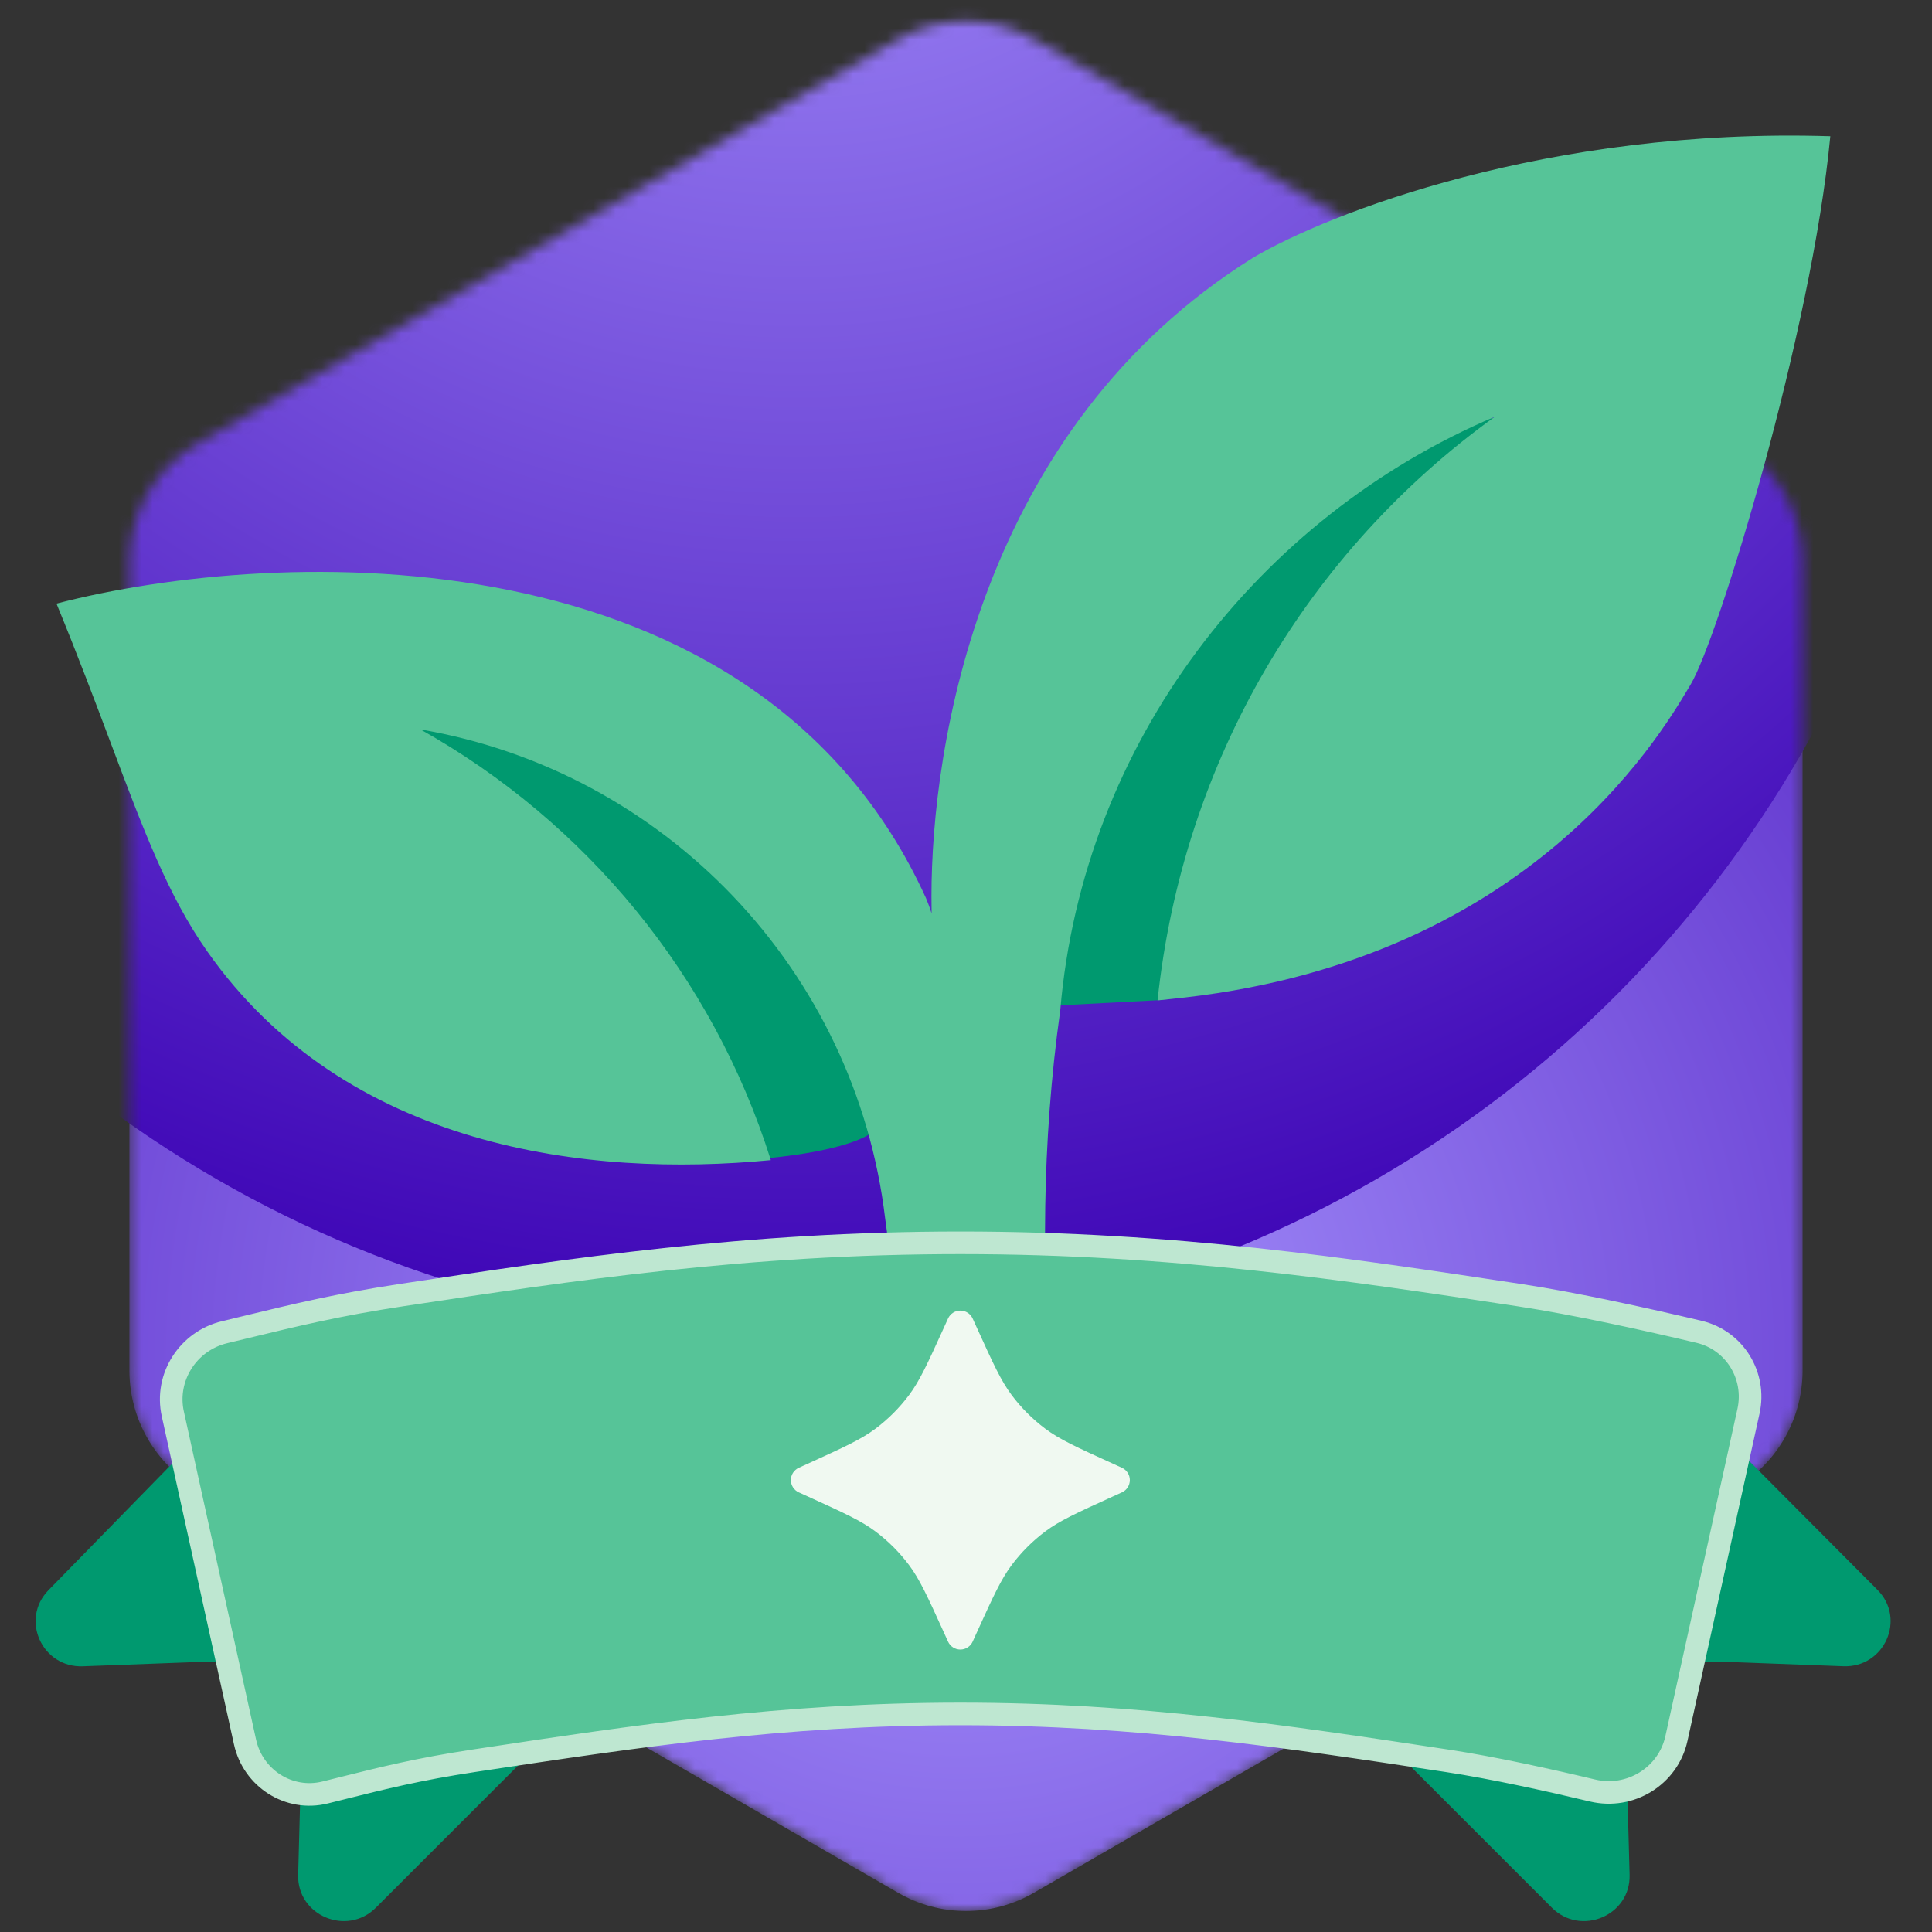 <svg width="171" height="171" viewBox="0 0 171 171" fill="none" xmlns="http://www.w3.org/2000/svg">
<rect x="0" y="0" width="171" height="171" fill="#333333" stroke="none"/>
<mask id="mask0_45287_6108" style="mask-type:alpha" maskUnits="userSpaceOnUse" x="11" y="1" width="149" height="169">
<path d="M79.5 3.464C83.213 1.321 87.787 1.321 91.5 3.464L153.545 39.286C157.258 41.429 159.545 45.391 159.545 49.678V121.322C159.545 125.609 157.258 129.571 153.545 131.714L91.5 167.536C87.787 169.68 83.213 169.68 79.5 167.536L17.455 131.714C13.742 129.571 11.455 125.609 11.455 121.322V49.678C11.455 45.391 13.742 41.429 17.455 39.286L79.5 3.464Z" fill="url(#paint0_radial_45287_6108)"/>
</mask>
<g mask="url(#mask0_45287_6108)">
<path d="M79.5 3.464C83.213 1.321 87.787 1.321 91.5 3.464L153.545 39.286C157.258 41.429 159.545 45.391 159.545 49.678V121.322C159.545 125.609 157.258 129.571 153.545 131.714L91.5 167.536C87.787 169.68 83.213 169.68 79.5 167.536L17.455 131.714C13.742 129.571 11.455 125.609 11.455 121.322V49.678C11.455 45.391 13.742 41.429 17.455 39.286L79.5 3.464Z" fill="url(#paint1_radial_45287_6108)"/>
<path d="M19.188 -73.375C50.94 -91.707 90.06 -91.707 121.812 -73.375C153.564 -55.043 173.124 -21.164 173.124 15.5C173.124 52.164 153.564 86.043 121.812 104.375C90.06 122.707 50.94 122.707 19.188 104.375C-12.564 86.043 -32.124 52.164 -32.124 15.5C-32.124 -21.164 -12.564 -55.043 19.188 -73.375Z" fill="url(#paint2_radial_45287_6108)"/>
</g>
<path d="M103 88.5L93.5 89C95.5 50 132.5 36 132.5 37C113.5 50.5 104 77 103 88.5Z" fill="#00996F"/>
<path d="M68 102.5C68 102.5 75.349 101.911 77.5 100C66.381 62.565 26.777 58.252 27.012 59.224C46.5 69.5 64.323 91.558 68 102.5Z" fill="#00996F"/>
<path d="M110.914 22.805C86.673 37.952 82.443 66.126 82.443 79.319C82.443 79.859 82.447 80.363 82.456 80.836C82.307 80.374 82.14 79.922 81.954 79.482C66.987 46.648 24.415 48.375 5 53.424C6.91 58.074 8.443 62.15 9.807 65.777C12.743 73.585 14.897 79.313 18.341 84.205C30.65 101.694 52.117 104.244 68.225 102.682C63.085 86.335 51.837 72.76 37.218 64.562C58.837 68.257 75.717 85.859 78.344 107.845C79.721 117.281 79.931 129.998 76.911 143H96.597C94.184 134.881 90.479 113.358 93.843 89.423C95.852 65.733 111.365 45.766 132.316 36.88C115.82 48.756 104.702 67.251 102.454 88.547C102.863 88.488 103.028 88.506 103.43 88.44C134.837 85.408 146.716 65.485 149.477 60.855L149.545 60.741C149.576 60.688 149.606 60.638 149.635 60.59C152.076 56.518 160.373 29.32 162 12.056C137.01 11.274 117.531 18.896 110.914 22.805Z" fill="#56C498"/>
<path d="M144.234 165.946C144.331 169.55 139.917 171.412 137.353 168.848L104.166 135.661L111.284 116.732L139.395 119.212C143.197 119.548 146.755 121.209 149.432 123.899L166.172 140.714C168.727 143.28 166.793 147.615 163.154 147.479L152.29 147.071C147.646 146.897 143.82 150.639 143.944 155.232L144.234 165.946Z" fill="#00996F"/>
<path d="M26.39 165.945C26.292 169.55 30.706 171.412 33.27 168.848L66.458 135.66L55.284 117.408L32.614 118.185C28.447 118.328 24.499 120.065 21.601 123.031L4.29 140.745C1.772 143.322 3.713 147.619 7.334 147.483L18.333 147.071C22.977 146.897 26.803 150.638 26.679 155.232L26.39 165.945Z" fill="#00996F"/>
<path fill-rule="evenodd" clip-rule="evenodd" d="M19.878 117.913C16.645 118.689 14.581 121.896 15.295 125.143C16.272 129.586 17.593 135.587 18.483 139.628C19.378 143.689 20.707 149.73 21.686 154.179C22.395 157.401 25.574 159.445 28.776 158.652C33.019 157.601 36.339 156.692 41.908 155.849C55.976 153.721 69.19 151.699 85 151.699C100.81 151.699 114.024 153.721 128.092 155.849C132.162 156.465 137.127 157.564 140.952 158.477C144.277 159.27 147.646 157.215 148.38 153.877C149.259 149.882 150.44 144.519 151.517 139.628C152.912 133.294 154.002 128.341 154.758 124.904C155.452 121.75 153.526 118.622 150.383 117.879C145.866 116.81 139.469 115.387 134.456 114.629C119.508 112.367 103.898 110 85 110C66.102 110 50.492 112.367 35.544 114.629C29.07 115.608 25.056 116.671 19.878 117.913Z" fill="#56C498"/>
<path fill-rule="evenodd" clip-rule="evenodd" d="M35.768 115.606L35.693 115.617C30.119 116.461 26.395 117.364 22.114 118.402C21.462 118.56 20.798 118.721 20.111 118.885C17.394 119.537 15.677 122.227 16.272 124.928C17.249 129.371 18.57 135.372 19.46 139.413C20.354 143.474 21.684 149.515 22.663 153.964C23.255 156.655 25.897 158.335 28.536 157.681C29.066 157.55 29.582 157.421 30.092 157.293C33.646 156.404 36.839 155.605 41.759 154.86L42.18 154.797C56.087 152.693 69.264 150.699 85 150.699C100.736 150.699 113.914 152.693 127.82 154.797L128.241 154.86C132.355 155.483 137.353 156.59 141.184 157.504C143.979 158.171 146.792 156.44 147.403 153.662C148.283 149.667 149.463 144.304 150.54 139.413C151.936 133.079 153.026 128.126 153.782 124.69C154.36 122.059 152.754 119.467 150.153 118.852C145.64 117.784 139.276 116.369 134.307 115.617L134.232 115.606C119.305 113.348 103.783 111 85 111C66.217 111 50.695 113.348 35.768 115.606ZM35.508 113.623C50.42 111.367 66.066 109 85 109C103.934 109 119.58 111.367 134.492 113.623L134.606 113.64C139.662 114.405 146.093 115.836 150.613 116.906C154.298 117.777 156.544 121.442 155.735 125.119C154.979 128.555 153.889 133.509 152.494 139.843C151.416 144.734 150.236 150.097 149.357 154.092C148.499 157.991 144.574 160.369 140.72 159.45C136.901 158.538 131.97 157.447 127.942 156.838L127.568 156.781C113.635 154.674 100.585 152.699 85 152.699C69.415 152.699 56.365 154.673 42.432 156.781L42.058 156.838C37.236 157.567 34.13 158.345 30.581 159.233C30.07 159.36 29.551 159.49 29.017 159.623C25.25 160.555 21.535 158.147 20.709 154.394C19.73 149.944 18.401 143.904 17.506 139.843C16.616 135.802 15.296 129.801 14.318 125.358C13.484 121.564 15.896 117.84 19.645 116.941C20.326 116.777 20.988 116.617 21.638 116.459C25.923 115.42 29.729 114.497 35.394 113.64L35.508 113.623Z" fill="#BEE7D1"/>
<path d="M86.088 116.7C85.894 116.274 85.469 116 85 116C84.531 116 84.106 116.274 83.912 116.7L83.552 117.492C82.068 120.758 81.393 122.227 80.458 123.478C79.612 124.609 78.609 125.612 77.478 126.458C76.227 127.393 74.758 128.068 71.492 129.552L70.7 129.912C70.274 130.106 70 130.532 70 131C70 131.468 70.274 131.894 70.7 132.088L71.492 132.448C74.758 133.932 76.227 134.607 77.478 135.542C78.609 136.388 79.612 137.391 80.458 138.522C81.393 139.773 82.068 141.242 83.552 144.508L83.912 145.3C84.106 145.726 84.531 146 85 146C85.469 146 85.894 145.726 86.088 145.3L86.448 144.508C87.932 141.242 88.607 139.773 89.542 138.522C90.388 137.391 91.391 136.388 92.522 135.542C93.773 134.607 95.242 133.932 98.508 132.448L99.3 132.088C99.726 131.894 100 131.468 100 131C100 130.532 99.726 130.106 99.3 129.912L98.508 129.552C95.242 128.068 93.773 127.393 92.522 126.458C91.391 125.612 90.388 124.609 89.542 123.478C88.607 122.227 87.932 120.758 86.448 117.492L86.088 116.7Z" fill="#F0F9F1"/>
<defs>
<radialGradient id="paint0_radial_45287_6108" cx="0" cy="0" r="1" gradientUnits="userSpaceOnUse" gradientTransform="translate(84.827 120.5) rotate(-90) scale(156.5 156.5)">
<stop stop-color="#A997FF"/>
<stop offset="1" stop-color="#3A00B3"/>
</radialGradient>
<radialGradient id="paint1_radial_45287_6108" cx="0" cy="0" r="1" gradientUnits="userSpaceOnUse" gradientTransform="translate(84.827 120.5) rotate(-90) scale(156.5 156.5)">
<stop stop-color="#A997FF"/>
<stop offset="1" stop-color="#3A00B3"/>
</radialGradient>
<radialGradient id="paint2_radial_45287_6108" cx="0" cy="0" r="1" gradientUnits="userSpaceOnUse" gradientTransform="translate(69.807 -34.395) rotate(91.501) scale(158.747)">
<stop stop-color="#A997FF"/>
<stop offset="1" stop-color="#3A00B3"/>
</radialGradient>
</defs>
</svg>
